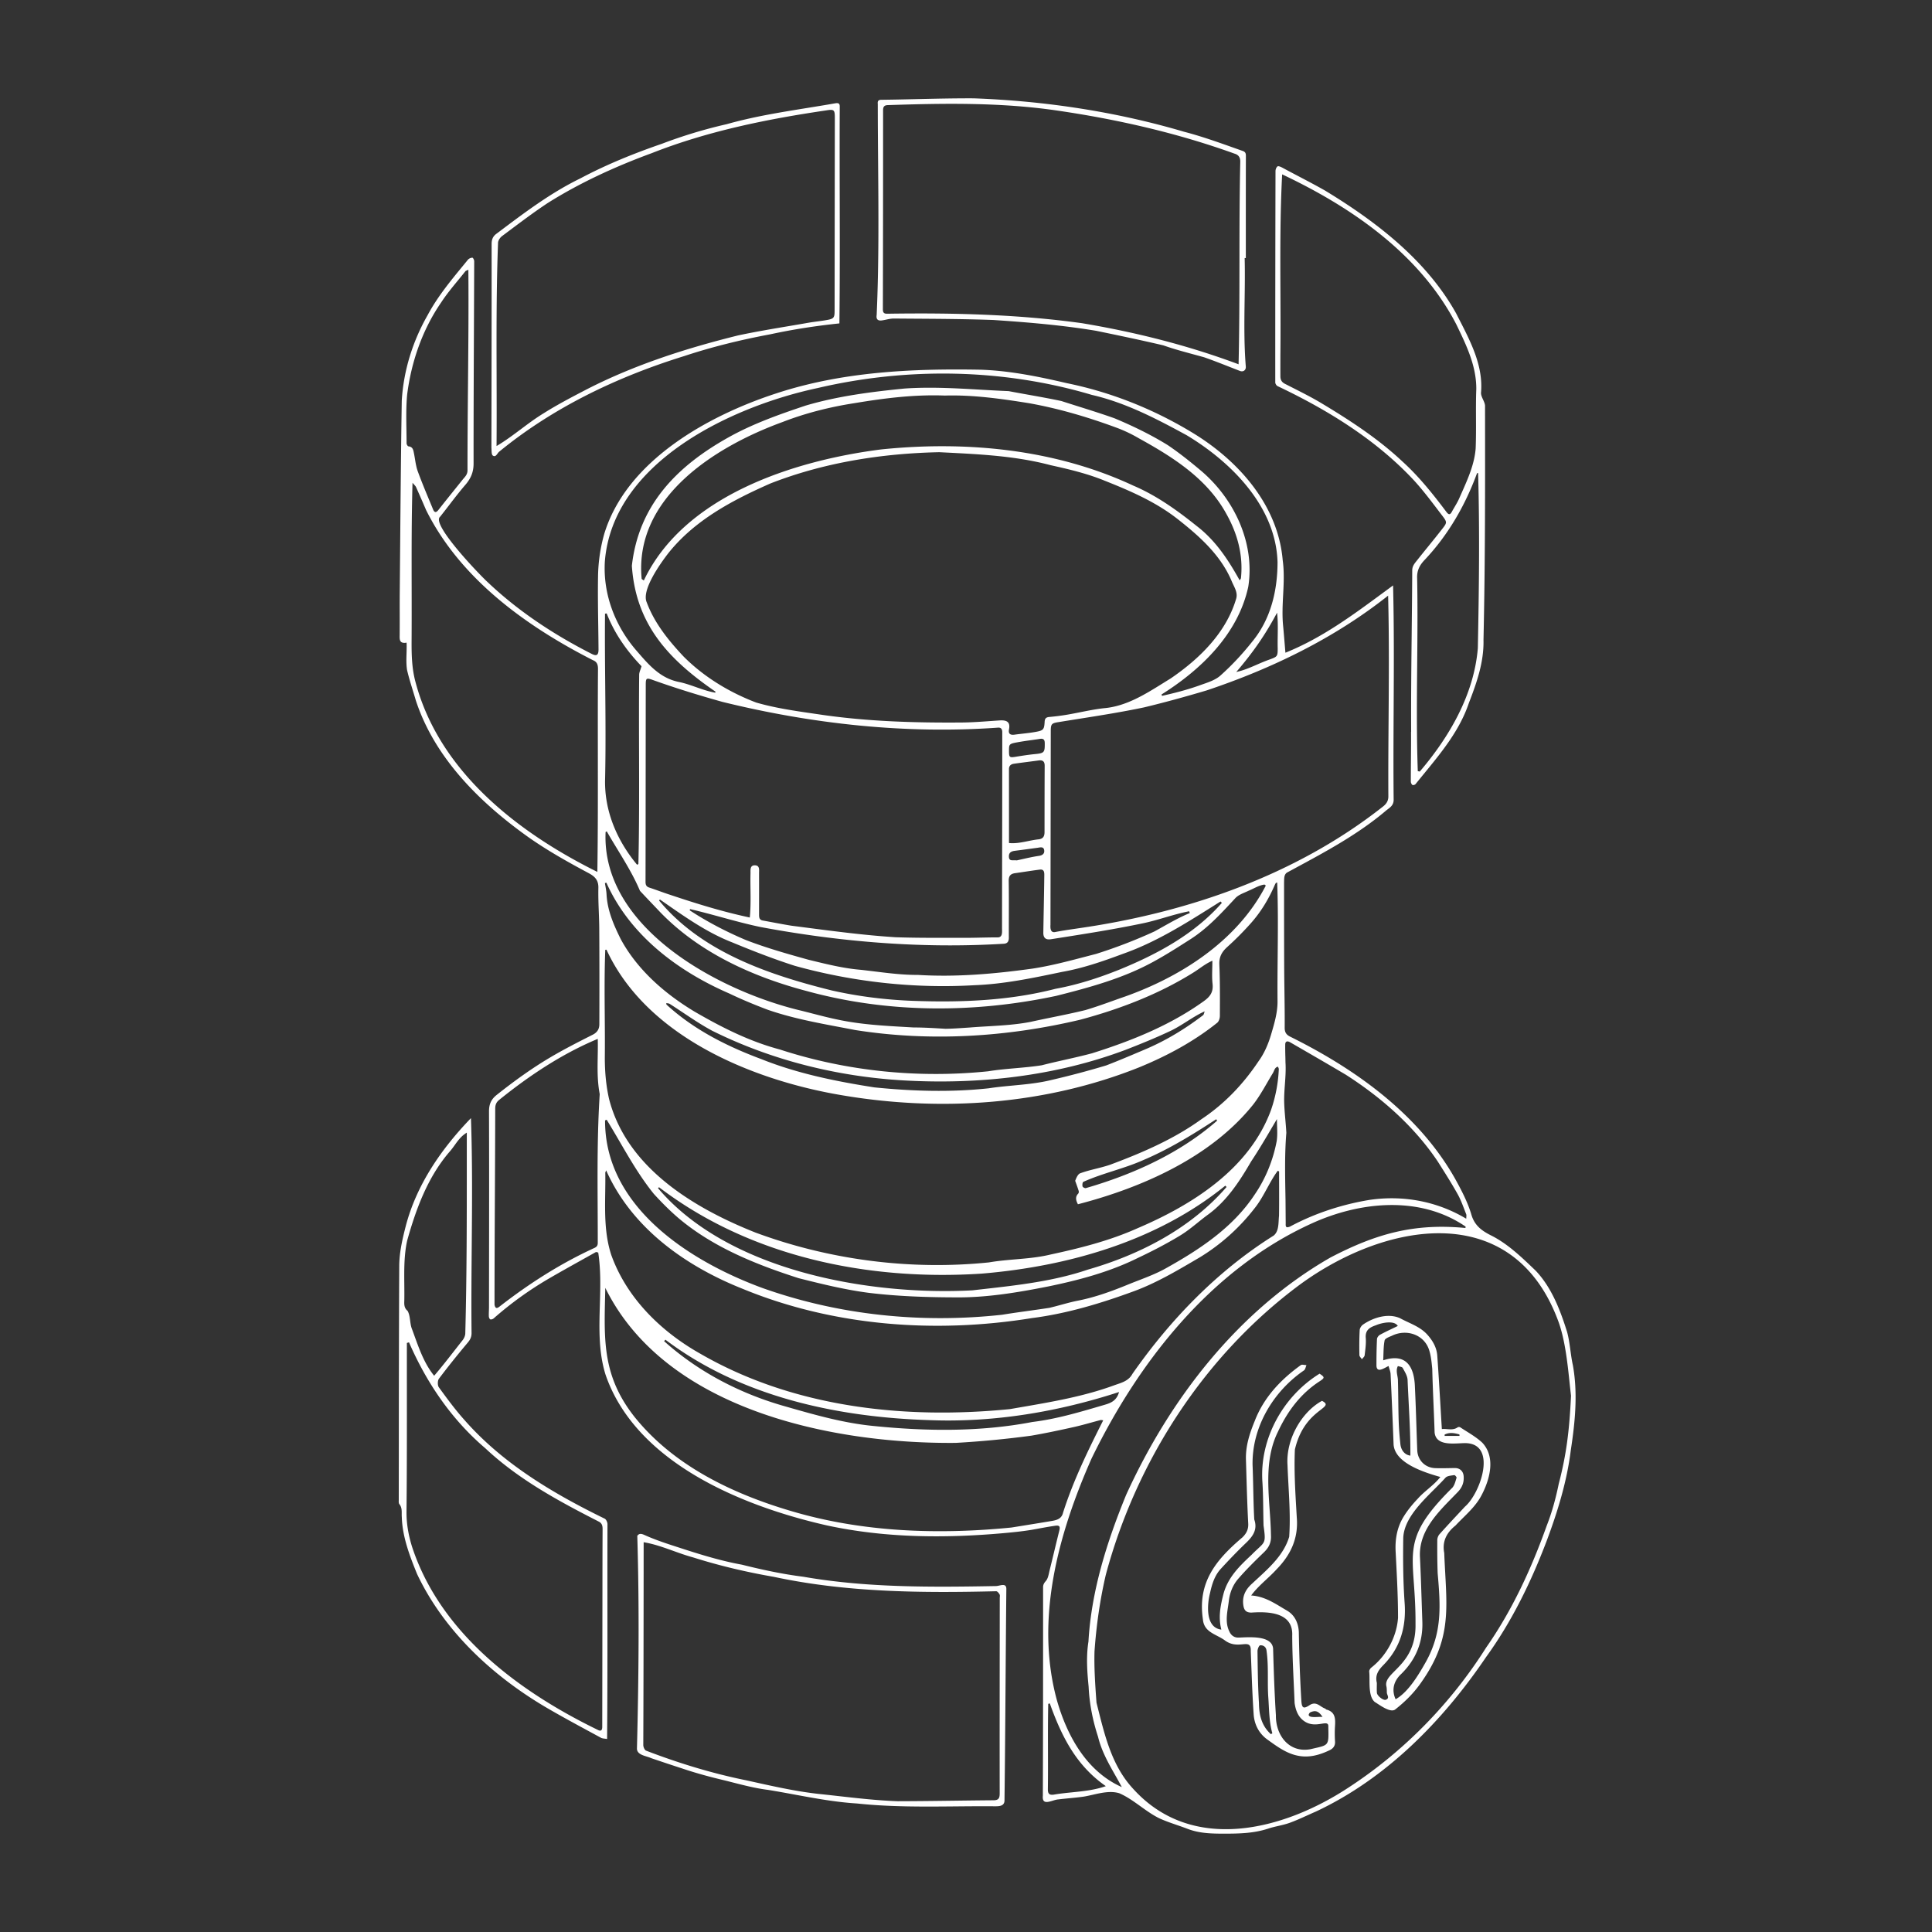 <svg xmlns="http://www.w3.org/2000/svg" width="550" height="550" fill="none" viewBox="0 0 550 550">
    <rect x="0" y="0" width="550" height="550" fill="#333333" stroke="none"/>
    <path fill="#fff" fill-rule="evenodd" d="M354.316 85.441v.001c-.086 6.29-.173 12.582.329 18.804.141 1.087-.679 1.733-1.669 1.349q-1.425-.552-2.846-1.111c-2.415-.948-4.83-1.897-7.278-2.755-1.041-.294-2.086-.577-3.132-.861-2.868-.778-5.742-1.558-8.551-2.553-6.339-1.487-12.726-2.824-19.106-4.14-9.659-1.609-19.493-2.425-29.249-3.08-7.533-.273-15.073-.324-22.612-.374h-.001q-2.86-.018-5.72-.041c-.715-.006-1.431.146-2.147.298-.429.09-.857.181-1.287.239-1.2.161-1.66-.376-1.478-1.531.642-14.488.524-29.06.407-43.606v-.005c-.045-5.495-.089-10.986-.092-16.468-.097-.873.177-1.208 1.103-1.196 3.379-.04 6.759-.118 10.139-.195 5.352-.122 10.705-.243 16.056-.221 20.24.74 40.444 3.77 59.885 9.51 4.812 1.247 9.489 2.908 14.163 4.568h.001q1.187.422 2.376.842c.897.286 1.074.658 1.07 1.494-.019 7.75-.018 15.5-.017 23.25l.001 5.814h-.331v.008c.096 3.974.041 7.966-.014 11.959zm-1.719 18.267c.229-9.75.239-19.498.25-29.247v-.002c.009-9.472.019-18.944.23-28.418.017-1.15-.424-1.943-1.62-2.298-16.39-5.907-33.41-9.781-50.633-12.29-15.913-2.323-32.001-2.064-48.027-1.531-1.035.02-1.402.416-1.402 1.454 0 18.887-.012 37.774-.061 56.657 0 1.05.384 1.31 1.337 1.277 18.52-.275 37.047.153 55.413 2.707 15.19 2.553 30.062 6.282 44.513 11.687zm49.283 76.195v-.006c.063-5.845.127-11.69.155-17.536.007-1.129.574-1.843 1.16-2.581l.084-.105a414 414 0 0 1 3.229-4.019l.002-.002.001-.001v-.001l.001-.001c1.382-1.707 2.764-3.413 4.112-5.143 1.353-1.741 1.373-1.858-.105-3.79q-.623-.812-1.242-1.627l-.012-.016c-2.172-2.854-4.35-5.715-6.766-8.352-10.795-11.578-24.599-20.066-38.808-26.805-.319-.162-.647-.691-.647-1.05-.008-20.055.017-40.105.065-60.156 0-.465.23-1.087.574-1.341.23-.17.885.109 1.285.315 1.532.828 3.074 1.639 4.617 2.45h.002l.001.001h.001c2.545 1.338 5.09 2.676 7.587 4.09 14.585 8.84 28.931 19.86 37.358 34.99q.478.944.966 1.892c3.326 6.488 6.779 13.223 6.112 20.728-.012.616.281 1.257.575 1.901.265.58.531 1.162.573 1.727l.001 1.475v.004c.024 21.747.048 43.494-.442 65.234.146 6.314-1.935 12.2-4.181 18.006-2.581 7.652-7.677 13.874-12.722 20.034-.822 1.004-1.644 2.007-2.452 3.014-.162.202-.732.339-.889.218-.251-.194-.44-.63-.444-.965 0-2.042.017-4.083.034-6.124l.001-.01v-.005c.022-2.664.045-5.327.029-7.989h.028c-.05-9.485.054-18.969.157-28.454M365 49.641c-.59 11.382-.54 22.588-.49 33.838.026 5.844.052 11.701-.011 17.6l-.003 2.019c-.003 1.345-.005 2.69.003 4.037 0 .953.347 1.644 1.277 2.121q1.13.579 2.264 1.153c2.803 1.421 5.607 2.842 8.296 4.462 8.06 4.848 15.978 10.007 22.862 16.467 4.756 4.303 8.763 9.349 12.613 14.459.57.732.998.82 1.479-.068.253-.47.525-.931.796-1.391.453-.767.905-1.533 1.268-2.338l.359-.813.352-.791c1.81-4.068 3.682-8.273 4.024-12.702.117-2.856.106-5.717.095-8.578v-.003c-.01-2.792-.021-5.584.087-8.371.032-6.562-2.799-12.418-5.581-18.173l-.107-.22c-10.322-19.934-29.718-33.335-49.579-42.708zm55.788 85.022-.307.045c-3.361 9.174-8.274 17.695-15.021 24.801-1.373 1.467-2.121 2.978-2.028 5.095.157 8.147.084 16.31.012 24.474-.091 10.162-.182 20.323.17 30.453l.283.057.283.056c8.455-9.914 15.441-21.912 16.531-35.135.328-16.589.546-33.27.077-49.842zm-255.166 224.02q2.039-1.135 4.072-2.277l.004.008.121.032.088.024.094.025.303.081c.754 4.888.609 9.879.464 14.866-.195 6.723-.39 13.44 1.616 19.89 8.618 25.113 39.027 37.495 63.029 42.925 16.414 3.547 33.338 3.693 50.003 2.222 2.787-.25 5.603-.525 8.358-.986q.995-.176 1.989-.359l.002-.001c1.565-.287 3.129-.574 4.704-.795 1.175-.166 1.381.271 1.09 1.418a670 670 0 0 0-1.415 5.793v.002h-.001c-.44 1.826-.88 3.652-1.335 5.473q-.077.315-.148.645c-.194.879-.394 1.788-.918 2.393-.526.602-.796 1.054-.796 1.802 0 12.111-.004 24.227-.016 36.339-.007 6.132-.024 12.264-.04 18.396l-.008 2.651-.005 1.969c-.218 2.313 1.309 1.853 2.822 1.398.558-.169 1.115-.336 1.582-.364 1.031-.126 2.065-.227 3.1-.328h.005c1.404-.137 2.81-.273 4.207-.476.792-.134 1.609-.32 2.439-.508 2.551-.579 5.222-1.186 7.633-.433 2.137.928 4.083 2.325 6.029 3.721 1.706 1.225 3.412 2.449 5.246 3.357 1.638.766 3.354 1.358 5.072 1.95l.002.001c1.019.351 2.039.703 3.043 1.091 3.494 1.354 7.155 1.382 10.807 1.378 4.108-.008 8.205-.125 12.18-1.442.937-.311 1.903-.535 2.869-.757v-.001c1.104-.254 2.206-.509 3.264-.895 1.68-.611 3.313-1.351 4.946-2.091l.001-.001h.001c.817-.371 1.635-.741 2.457-1.095 20.079-9.401 36.162-25.816 48.472-43.988 7.305-10.076 12.819-21.396 17.227-33.007 3.131-8.354 5.793-16.972 6.888-25.851 1.232-8.028 2.048-16.201.59-24.269-.311-1.389-.504-2.807-.698-4.224-.239-1.752-.478-3.504-.938-5.197-1.935-6.181-4.392-12.645-8.921-17.429l-.486-.466c-3.656-3.5-7.414-7.099-11.928-9.436-2.744-1.349-4.949-2.816-5.895-6.019-1.083-3.665-2.876-7.066-4.747-10.44-10.407-18.317-28.235-31.039-46.787-40.25-1.079-.513-1.64-1.18-1.632-2.549.024-3.432-.023-6.866-.07-10.299v-.003c-.03-2.216-.061-4.431-.072-6.646-.036-8.166-.036-16.327-.036-24.488v-.011q.008-.197.012-.404v-.002c.02-.877.042-1.844.84-2.357l2.281-1.232c8.927-4.818 17.948-9.686 25.717-16.249.208-.187.436-.358.665-.53.835-.628 1.685-1.267 1.682-2.722-.091-8.6-.046-17.209-.001-25.818v-.005c.06-11.737.121-23.472-.161-35.177q-1.48 1.085-2.949 2.169l-.005.004c-8.805 6.492-17.411 12.837-27.697 16.984-.07-.829-.136-1.629-.2-2.409-.154-1.876-.298-3.631-.467-5.384-.275-2.883-.129-5.762.018-8.645.168-3.29.336-6.585-.123-9.898-1.317-15.554-12.399-28.103-25.218-36.005-11.162-6.856-23.44-11.789-36.275-14.402-8.047-1.875-16.265-3.56-24.531-3.822-19.557-.352-39.373.569-58.095 6.722-19.505 6.343-42.727 19.214-49.037 40.065a47 47 0 0 0-1.754 11.958c-.08 4.632-.014 9.266.052 13.901v.001c.034 2.317.067 4.635.082 6.953.012 1.668-.542 2.008-1.919 1.309-10.694-5.43-20.806-12.072-29.541-20.338-2.137-1.923-16.297-16.592-13.643-18.705a242 242 0 0 0 2.529-3.251c1.515-1.97 3.029-3.94 4.65-5.819 1.56-1.81 2.356-3.603 2.356-6.076-.011-12.914.045-25.831.102-38.748q.043-9.427.075-18.854c.004-.352-.315-.99-.505-.998-.404-.016-.913.202-1.216.493q-.698.854-1.397 1.705c-3.692 4.493-7.373 8.974-10.149 14.168-4.258 7.45-6.848 15.801-7.353 24.349-.234 14.86-.36 29.721-.487 44.581v.001l-.087 10.031c-.018 1.996-.014 3.991-.01 5.987s.008 3.992-.01 5.987q0 .117-.003.233c-.019 1.234-.037 2.381 1.971 2.05.042 1.043.012 2.061-.017 3.066-.047 1.59-.093 3.148.15 4.723.464 1.989 1.065 3.946 1.666 5.903.285.925.569 1.851.839 2.779 5.341 16.257 17.986 28.809 31.589 38.582 5.526 3.943 11.493 7.292 17.481 10.492 1.781.933 2.941 1.967 2.888 4.258-.051 2.257.033 4.516.118 6.776.061 1.629.123 3.258.133 4.888.056 9.061.056 18.127.024 27.189-.004 1.268-.541 2.27-1.858 2.937-4.081 2.064-8.173 4.141-12.108 6.468-5.345 3.163-10.371 6.807-15.243 10.674-1.64 1.3-2.21 2.702-2.202 4.783.052 14.824.031 29.646.01 44.469v.001l-.014 11.12c0 .367-.014.733-.027 1.1-.019.532-.039 1.063-.017 1.591.012.303.218.792.428.848.283.077.735-.088.981-.307a100 100 0 0 1 15.809-11.38c3.058-1.779 6.149-3.503 9.239-5.226l.001-.001h.001l.001-.001.001-.001zm281.202 34.921c.14 1.322.273 2.583.414 3.748l-.004.004c-.453 9.538-1.228 16.382-3.491 25.052-.832 4.048-1.895 8.035-3.41 11.886-4.343 12.18-9.813 24.082-17.238 34.703-10.08 15.942-23.465 29.638-39.273 39.931-18.499 12.161-44.517 18.847-61.267.275-5.83-6.28-7.903-14.527-9.934-22.612l-.288-1.144-.185-.73c-.351-4.852-.703-9.761-.565-14.609.513-7.296 1.551-14.673 3.22-21.808 8.71-32.494 28.142-62.531 55.259-82.61 24.458-17.897 60.349-24.312 73.362 9.927 2.06 5.286 2.792 12.224 3.4 17.987M219.257 137.657c15.335-6.004 31.766-8.581 48.205-8.929l-.004.004 1.893.096c10.001.505 19.988 1.009 29.728 3.597 5.252 1.159 10.512 2.404 15.501 4.46 7.192 2.856 14.387 5.983 20.524 10.767 6.258 4.908 12.451 10.354 15.57 17.885.141.335.301.667.461.999.579 1.201 1.157 2.399.815 3.776-2.852 9.805-10.492 17.247-18.709 22.846-.723.441-1.447.892-2.174 1.345-5.222 3.253-10.591 6.597-16.854 7.115-2.238.252-4.456.691-6.674 1.131h-.003l-.001.001h-.001c-1.228.243-2.456.486-3.688.698a66 66 0 0 1-5.171.663c-.901.084-1.236.46-1.285 1.341-.121 2.181-.335 2.497-2.48 2.888-1.269.233-2.553.379-3.838.526-.75.086-1.5.172-2.247.274-1.212.17-1.834-.234-1.579-1.523.46-2.323-.946-2.642-2.743-2.525q-1.27.085-2.539.177h-.001c-2.725.196-5.451.391-8.179.413-13.247.105-26.514-.283-39.644-2.169q-1.193-.177-2.393-.35c-5.531-.803-11.125-1.615-16.47-3.161-7.644-2.901-14.952-7.333-20.721-13.154-4.242-4.521-8.238-9.45-10.431-15.336-1.592-3.463 3.765-10.932 5.963-13.817 7.474-9.518 18.305-15.243 29.169-20.038m-46.949 132.734.347-.033c11.381 24.725 41.455 37.112 66.87 41.406 28.317 4.828 57.986 2.788 84.776-7.918 7.906-3.24 15.529-7.329 22.212-12.686.48-.387.759-1.288.759-1.959l.004-.913c.02-4.568.04-9.139-.153-13.7-.097-2.206.723-3.632 2.29-5.038a86 86 0 0 0 6.61-6.649c2.864-3.196 5.078-6.844 6.799-10.783q.158-.372.36-.719c.02-.039.073-.058.175-.094q.087-.03.229-.088c.271 6.971.206 13.966.141 20.962-.04 4.344-.081 8.688-.04 13.026-.012 3.116-.874 6.041-1.751 9.016v.001l-.047.158c-.832 2.828-1.939 5.45-3.64 7.781-4.343 6.505-9.692 12.112-16.217 16.447-7.902 5.713-16.952 9.599-26.05 12.985-1.29.439-2.617.773-3.944 1.107-1.553.39-3.106.781-4.6 1.341-.635.304-1.054 1.353-1.301 1.973l-.031.078-.022.054.044.123.054.151.061.172.112.311.001.004c.258.715.507 1.407.722 2.107.069.226.036.61-.113.764-.901.913-.711 1.87-.101 3.05 18.265-4.731 37.859-13.36 49.89-28.385 1.503-1.928 2.742-4.065 3.98-6.201.519-.894 1.037-1.788 1.575-2.667.14-.213.243-.451.344-.687.237-.552.467-1.086 1.155-1.228.027.075.063.15.099.226.077.161.154.323.143.477a41 41 0 0 1-2.226 11.656c-6.153 16.741-22.357 26.979-38.073 33.669-7.846 3.515-16.229 5.628-24.607 7.433-3.299.808-6.685 1.1-10.071 1.392h-.002c-2.524.218-5.049.436-7.538.867-22.385 2.291-45.418-.691-66.502-8.508-17.582-6.986-36.607-18.463-41.632-37.972-.897-3.931-1.217-7.842-1.221-11.821.044-3.96.013-7.926-.018-11.893v-.003c-.05-6.272-.1-12.544.148-18.792m41.143-9.193c.264-2.681.231-5.305.199-7.942-.02-1.562-.039-3.128.003-4.714l-.001-.268c-.01-.919-.02-1.966 1.27-1.933 1.225.031 1.198 1.003 1.174 1.878q-.007.193-.007.376c.008 2.602.006 5.203.003 7.805l-.003 3.903c0 .788.016 1.559 1.043 1.745q1.314.24 2.626.487l.003.001c1.836.344 3.673.689 5.519.987q1.915.247 3.831.497l.018.002c8.574 1.117 17.172 2.238 25.789 2.789 5.134.178 10.276.174 15.418.17q2.112-.003 4.224 0c1.596.002 3.192-.031 4.787-.065 1.499-.031 2.998-.062 4.497-.064 1.464.098 1.44-1.133 1.419-2.212q-.004-.173-.005-.338c.005-7.581.019-15.163.032-22.745v-.019c.02-11.073.04-22.145.033-33.218-.037-.8-.388-1.264-1.265-1.175-26.264 1.87-52.867-1.047-78.396-7.333-6.63-1.858-13.227-3.878-19.711-6.197-1.899-.695-2.117-.647-2.117 1.305-.013 8.152-.019 16.304-.026 24.456v.035c-.009 10.497-.018 20.994-.039 31.491-.012.824.109 1.462 1.043 1.765.977.318 1.945.665 2.912 1.011h.001v.001h.003v.001h.001c.986.353 1.971.706 2.965 1.027 7.609 2.545 14.798 4.79 22.757 6.491m181.715-91.634c-15.343 12.174-33.17 20.799-51.696 26.992-5.882 1.745-11.809 3.385-17.776 4.819-6.139 1.292-12.34 2.277-18.539 3.261h-.001c-1.946.309-3.893.618-5.837.937-1.891.295-2.186.517-2.186 2.477l-.084 55.174c-.057.949-.053 2.387 1.365 2.105 1.748-.347 3.514-.607 5.277-.868q.657-.096 1.312-.195c31.003-4.436 61.889-15.081 86.674-34.635.974-.747 1.6-1.632 1.56-3.038-.04-7.277.013-14.551.066-21.824.086-11.736.172-23.468-.135-35.205m-31.229 163.82.068.034.122.061.004-.004q0 1.804.007 3.608c.008 3.007.016 6.014-.027 9.021-.045.393-.068.814-.091 1.246-.088 1.609-.184 3.372-1.432 4.394-16.023 10.04-29.44 23.937-40.214 39.37-.975 1.814-2.68 2.394-4.355 2.963q-.437.146-.865.301c-8.535 3.129-17.518 4.675-26.457 6.214l-.013.002-.013.002-3.175.549c-30.021 2.986-61.598-.452-88.084-15.744-11.215-6.306-20.988-15.853-25.399-28.142-1.899-5.815-1.81-11.864-1.721-17.88.027-1.846.054-3.688.024-5.52-.005-.072.026-.145.09-.292a9 9 0 0 0 .156-.387c7.296 16.423 22.608 27.27 38.901 33.738 25.848 10.63 54.827 12.763 82.295 8.315 9.939-1.265 19.61-4.182 28.995-7.632 6.233-2.282 11.987-5.661 17.696-9.013l.008-.005.136-.08 1.067-.626c5.976-3.664 11.163-8.339 15.453-13.853 1.411-1.746 2.5-3.732 3.591-5.721.944-1.721 1.889-3.443 3.043-5.013zM172.26 368.993l.056-2.365c17.073 34.659 64.418 44.464 99.792 44.129a276 276 0 0 0 21.489-2.053c4.04-.695 8.059-1.551 12.063-2.444 1.683-.375 3.348-.834 5.013-1.292.865-.239 1.731-.477 2.598-.704.122-.033.258-.012.44.015q.152.026.356.046c-4.339 8.597-8.528 17.162-11.445 26.329-.388 1.656-1.685 2.072-3.083 2.31-3.225.546-6.454 1.064-9.683 1.582l-.017.003-.022.004-1.884.302c-20.948 2.077-42.521 1.333-62.79-4.715-16.77-4.953-33.536-12.992-44.634-26.942-8.804-11.275-8.565-21.154-8.249-34.205m-2.065-154.124c.013 11.111.026 22.221-.138 33.346-22.7-11.259-45.062-28.619-51.792-54.132-1.006-3.761-1.103-7.486-1.095-11.283.036-5.278.028-10.548.019-15.816-.016-9.848-.032-19.688.247-29.55.173.209.329.379.466.529.251.274.437.478.544.716a406 406 0 0 1 2.369 5.4l.512 1.181c9.753 19.537 28.421 32.97 47.442 42.67 1.179.457 1.466 1.273 1.466 2.497-.06 8.153-.05 16.298-.04 24.441zm247.01 134.527-.025.191v-.004c-14.701-1.41-25.561 1.685-38.481 8.435-26.276 15.086-45.676 40.267-58.111 67.549-5.454 13.308-9.902 27.298-10.726 41.737-.679 4.271-.376 8.545.044 12.827.23 4.885 1.16 9.624 2.679 14.262.986 4.073 2.948 7.535 4.961 11.089a150 150 0 0 1 1.814 3.265c-10.007-4.424-15.562-14.544-18.459-24.648-6.351-23.137.416-47.563 9.845-68.898 13.45-27.662 34.013-53.821 62.519-66.842 13.757-6.319 30.923-8.113 43.968.828l-.026.193v.005zm-64.29-184.176c.094-.16.167-.274.223-.36.087-.135.13-.202.137-.273.679-6.48-.969-12.617-4.12-18.236-5.491-10.088-15.219-16.213-24.976-21.594a40 40 0 0 0-6.645-3.119c-7.996-2.937-16.16-5.345-24.547-6.848-7.935-1.268-15.95-2.416-24.006-2.181-8.617-.332-17.138.735-25.622 2.145-7.046 1.087-14.006 2.828-20.652 5.413-19.097 6.969-42.247 21.477-40.037 44.659.206.141.408.282.614.428 11.486-24.167 42.76-34.154 67.561-37.31 24.24-2.5 49.498-.101 71.755 10.29 6.621 2.816 12.467 7.01 18.055 11.49 5.398 4.131 8.981 9.61 12.26 15.496m-149.32 31.962.081-.171.023-.047.02-.041c-13.26-9.098-22.697-19.016-23.84-35.847 1.935-17.307 12.815-28.344 27.451-36.533 6.953-3.903 14.549-6.585 22.091-9.102 9.118-2.687 18.604-3.891 28.038-4.828 7.207-.51 14.423-.096 21.634.318 2.679.153 5.358.307 8.036.413 1.849.353 3.707.686 5.565 1.019h.003l.001.001h.001c3.162.566 6.327 1.134 9.458 1.8 1.597.517 3.199 1.022 4.802 1.527 3.471 1.093 6.943 2.187 10.365 3.406 5.183 2.169 10.354 4.67 15.125 7.627 3.281 2.214 6.392 4.703 9.422 7.252 9.465 7.995 15.461 20.624 13.481 33.088-2.925 13.437-13.409 23.553-24.692 30.639l.149.392c3.507-.788 7.013-1.681 10.403-2.881q.609-.222 1.237-.439c1.799-.626 3.648-1.269 4.973-2.453 3.272-2.921 6.31-6.185 9.037-9.628 5.288-6.403 7.219-14.475 7.232-22.656-.445-15.756-13.086-28.458-25.86-36.134-8.561-4.67-17.393-9.279-26.971-11.477-25.23-7.507-52.452-7.947-78.041-1.972-24.523 5.204-58.394 21.101-60.628 49.381-.554 9.324 2.92 18.39 9.013 25.396l.189.218.178.205c3.211 3.708 6.41 7.403 11.66 8.477 1.672.336 3.291.904 4.912 1.473 1.79.629 3.583 1.258 5.452 1.577m141.548 76.309c-1.383.605-2.49 1.379-3.621 2.17h-.001v.001h-.001c-.627.438-1.262.882-1.956 1.306-9.842 6.124-20.839 10.314-32.001 13.312-20.972 4.981-42.808 6.314-64.139 2.941-1.387-.271-2.779-.533-4.173-.796l-.003-.001c-7.019-1.325-14.082-2.658-20.816-5.017-3.648-1.381-7.264-2.876-10.778-4.565-14.69-6.359-28.349-16.608-35.023-31.556q-.21.047-.42.101c.05.339.11.678.17 1.016v.001c.127.722.255 1.444.29 2.17.231 4.61 2.041 8.735 4.036 12.758 4.739 8.771 12.589 15.595 21.053 20.673 7.692 4.46 15.61 8.472 24.248 10.759 18.992 6.201 39.378 8.245 59.25 6.213 2.587-.419 5.203-.652 7.817-.884 2.498-.222 4.996-.444 7.467-.829 2.201-.564 4.421-1.067 6.64-1.569h.001v-.001h.001c2.574-.582 5.147-1.165 7.688-1.844 11.158-3.514 22.139-7.906 31.71-14.758 1.919-1.341 2.872-2.658 2.609-5.038-.155-1.418-.12-2.856-.083-4.39v-.001c.017-.702.035-1.423.035-2.172M142.04 313.17c8.585-6.94 17.942-13.174 28.127-17.424v-.004c.046 1.7.017 3.372-.011 5.031-.061 3.582-.121 7.1.572 10.692-.697 10.862-.642 21.773-.587 32.684v.001c.016 3.192.032 6.384.03 9.574.004.711-.146 1.163-.938 1.535-9.712 4.448-18.701 10.205-27.12 16.766-.861.65-1.16.238-1.333-.582-.003-10.227.049-20.465.1-30.702.043-8.377.085-16.754.098-25.126.004-1.019.266-1.786 1.062-2.445m275.395 33.247c-.012.16-.025.336-.025.528h-.004c-8.31-4.982-18.018-6.759-27.524-5.357-7.846 1.288-15.643 3.83-22.656 7.603-.942.36-1.281.254-1.212-.844q-.02-1.904-.031-3.807l-.022-2.855-.031-1.757c-.105-5.807-.212-11.669.265-17.441-.066-1.249-.175-2.498-.283-3.746v-.002c-.155-1.779-.31-3.558-.343-5.338-.014-1.581.101-3.161.216-4.742.149-2.062.299-4.126.164-6.195q-.014-.851-.036-1.702v-.003a82 82 0 0 1-.037-3.405c.016-1.059.736-1.022 1.41-.631l1.655.957c4.745 2.742 9.49 5.485 14.206 8.283 10.108 6.476 19.417 14.657 26.139 24.672l.407.643c1.805 2.852 3.611 5.707 5.257 8.649.765 1.364 1.33 2.839 1.895 4.312l.33.858.088.225.131.33c.082.209.064.46.041.765m-53.918-27.846-1.034 1.76c-2.102 3.585-4.048 6.904-6.335 10.349-3.272 5.627-6.864 11.15-12.201 15.061-1.021.741-2.008 1.534-2.994 2.326-1.601 1.286-3.201 2.571-4.94 3.629-3.899 2.371-7.979 4.476-12.108 6.427-8.08 4.004-16.819 6.319-25.614 8.125-8.662 1.709-17.441 3.183-26.3 3.086-8.23-.024-16.467-.295-24.644-1.288-6.743-.873-13.405-2.513-19.986-4.174-12.132-3.894-24.361-8.787-34.191-17.089-2.488-2.125-4.815-4.472-7.025-6.892-3.751-4.626-6.771-9.805-9.781-14.97-1.205-2.066-2.408-4.13-3.656-6.155l-.229.089-.01.004-.14.054-.078.03c-.117 24.584 24.026 40.073 44.711 47.693 21.82 7.785 45.341 10.164 68.349 7.643 2.504-.414 5.021-.764 7.535-1.115h.001c1.975-.275 3.95-.551 5.917-.856a96 96 0 0 0 3.319-.861l.002-.001c1.487-.404 2.977-.81 4.488-1.118 5.159-.986 10.068-2.791 14.916-4.791.834-.336 1.674-.662 2.516-.987l.003-.002.004-.001h.001v-.001c2.646-1.024 5.297-2.05 7.754-3.413 9.667-5.385 19.177-11.615 25.391-21.032 3.151-4.577 5.272-9.85 6.298-15.287.2-1.369.154-2.771.105-4.23v-.001a60 60 0 0 1-.044-2.012m-3.349-66.615.186.146c-8.282 16.063-24.907 26.486-41.629 32.13l-1.332.477-.004.002c-2.779.996-5.561 1.995-8.388 2.834-3.119.767-6.281 1.413-9.442 2.06h-.003l-.001.001h-.003c-2.082.426-4.164.852-6.234 1.312-4.017.774-8.102 1.015-12.182 1.256h-.004c-1.667.099-3.335.197-4.996.332l-1.132.076c-1.942.133-3.883.265-5.825.295l-.648-.039c-2.812-.17-5.637-.34-8.458-.34l-2.196-.127c-6.478-.368-12.974-.738-19.333-2.099-2.492-.512-4.957-1.147-7.421-1.782a368 368 0 0 0-2.881-.735c-23.178-5.442-57.082-23.408-55.841-50.912l.339-.158c.977 1.715 2.005 3.406 3.033 5.097 2.335 3.842 4.672 7.686 6.417 11.827a534 534 0 0 0 3.737 3.947l.006.006.002.002q.995 1.042 1.987 2.088c11.175 11.571 26.394 18.435 41.758 22.483 23.1 6.335 47.639 6.343 70.999 1.366 9.457-2.384 19-4.966 27.597-9.68 3.597-1.95 7.053-4.162 10.503-6.371l.002-.001.157-.1c4.738-3.033 8.523-7.117 12.313-11.206l.429-.462c.698-.753 1.736-1.205 2.759-1.65.344-.15.687-.299 1.014-.459.454-.185.908-.403 1.364-.623l.002-.001h.001c1.027-.496 2.069-.997 3.162-1.137l.182.142zm-21.626 7.462q.083.261.161.521l-.004-.004c-2.67 1.09-5.173 2.497-7.672 3.902l-.002.001-.002.001-.003.001c-.788.443-1.576.886-2.368 1.319a143 143 0 0 1-16.641 6.407q-1.589.41-3.18.827l-.004.002-.005.001h-.002c-4.894 1.282-9.81 2.569-14.807 3.336-10.84 1.515-21.76 2.476-32.704 1.806-4.128.024-8.221-.48-12.314-.984-1.311-.161-2.623-.323-3.935-.467-4.761-.394-9.376-1.521-13.998-2.65l-.023-.005-.55-.134-.341-.083c-5.991-1.661-11.99-3.362-17.796-5.6-5.543-2.343-10.981-5.167-16.006-8.464l.101-.351c2.978.69 5.928 1.494 8.878 2.297l.001.001c3.713 1.011 7.427 2.023 11.195 2.809 22.843 4.27 46.085 6.181 69.291 4.755 1.034-.077 1.389-.703 1.385-1.734-.011-2.119-.006-4.24-.001-6.36v-.001c.008-3.262.016-6.525-.035-9.786-.02-1.439.521-2.028 1.826-2.21.929-.13 1.855-.269 2.782-.408h.003c1.415-.212 2.829-.424 4.249-.602 1.288-.163 1.277.887 1.269 1.675l-.001.038c-.035 3.142-.095 6.286-.154 9.43-.044 2.273-.087 4.546-.121 6.819-.02 1.523.748 2.096 2.214 1.85l1.644-.259h.001c8.339-1.31 16.699-2.623 24.955-4.367 1.936-.43 3.847-.985 5.757-1.541 2.306-.67 4.61-1.339 6.957-1.788M133.334 76.792a8 8 0 0 1-.444.196c-.202.084-.329.136-.405.23-.68.86-1.377 1.71-2.075 2.56-1.693 2.062-3.385 4.124-4.833 6.344-5.337 7.745-8.5 16.924-9.672 26.228-.311 3.334-.257 6.704-.203 10.072.02 1.26.041 2.52.042 3.777 0 .299.315.84.525.861 1.202.121 1.372.974 1.547 1.845v.001l.033.162c.109.535.198 1.078.287 1.621.195 1.185.389 2.369.791 3.477 1.055 2.89 2.238 5.735 3.42 8.578q.476 1.142.947 2.286c.376.913.857.981 1.519.133 1.47-1.878 2.964-3.735 4.458-5.593q1.198-1.487 2.39-2.98.178-.219.361-.427c.542-.625 1.066-1.229 1.069-2.276-.008-8.216.066-16.425.14-24.633v-.002c.097-10.817.195-21.633.103-32.46m215.481 260.744.36.371h.004c-10.197 11.797-24.644 19.259-39.479 23.521-9.641 3.28-19.803 4.426-29.889 5.564q-1.512.17-3.021.343c-29.496 1.535-69.5-5.551-89.466-29.084l.113-.11.03-.029.14-.136c26.038 19.861 59.655 26.708 91.874 24.595 24.652-2.064 49.857-9.243 69.334-25.035m-.979-80.504-.044-.048-.04-.043-.062-.066-.038-.04-.071-.076-.046-.049-.048-.052-.025-.027q-.933.585-1.864 1.173c-8.294 5.223-16.617 10.464-25.919 13.73-5.672 2.113-11.409 4.113-17.425 5.163l-.199.042c-8.147 1.707-16.316 3.419-24.667 3.728-17.178.997-34.522-.922-51.094-5.511-6.056-1.939-12.003-4.254-17.877-6.69-6.851-2.668-12.867-6.854-18.874-11.033q-.84-.585-1.681-1.168l-.028.032-.049.057-.088.102-.082.092c12.128 14.673 31.286 21.177 49.24 25.629 7.518 1.689 15.235 2.647 22.935 2.938 13.655.496 27.419 0 40.715-3.43 6.29-1.144 12.399-3.135 18.321-5.519 10.766-4.415 21.237-10.071 29.01-18.934m-175.601-82.333.477-.072v.004c2.27 5.87 5.89 10.847 9.918 15.028-.103.357-.214.673-.316.962-.195.552-.355 1.006-.355 1.462-.073 7.392-.054 14.789-.034 22.188.027 10.576.055 21.153-.188 31.71l-.38.182c-5.745-6.913-9.377-15.401-9.098-24.507.194-8.819.114-17.653.034-26.479v-.001c-.062-6.834-.123-13.663-.058-20.477m17.468 111.109a4 4 0 0 0-.019-.263l.008.004c.12.028.239.046.352.063.234.036.448.069.613.175 1.284.817 2.553 1.662 3.821 2.507l.002.001h.001c2.716 1.809 5.433 3.619 8.296 5.152 16.916 8.399 35.653 13.045 54.492 14.124 21.327 1.216 43.183-1.18 63.242-8.735 4.145-1.612 8.274-3.288 12.302-5.175 1.798-.814 3.415-1.836 5.037-2.862 1.629-1.029 3.264-2.063 5.095-2.895a4 4 0 0 0-.124.396c-.08.289-.159.578-.348.723-5.087 3.879-10.513 7.187-16.411 9.688l-1.194.507-.053.022c-3.285 1.393-6.572 2.788-9.903 4.065a250 250 0 0 1-15.55 4.133c-3.598.891-7.285 1.239-10.974 1.588-2.309.217-4.619.435-6.907.787-10.824 1.172-21.772.832-32.571-.258-10.952-1.717-21.88-3.923-32.207-8.06-9.772-3.64-19.222-8.391-26.963-15.502-.029-.027-.032-.082-.037-.185m-.645 95.994q.09-.106.183-.21l.001-.001.001-.001.182-.208.008.004c21.493 16.232 48.904 22.103 75.387 22.902 18.216.695 36.445-2.383 53.748-8.011-.647 2.388-2.242 3.091-3.947 3.592l-1.262.37c-6.406 1.881-12.813 3.763-19.459 4.567-14.888 2.864-30.272 2.658-45.305 1.131-8.494-.827-16.677-3.171-24.847-5.512l-1.126-.322c-12.342-3.604-23.973-9.7-33.564-18.301m103.544-142.345c-1.773.359-3.539.716-5.364.533v-5.383c.001-5.283.002-10.479-.004-15.674-.004-.957.585-1.39 1.389-1.507 1.339-.198 2.683-.37 4.026-.542h.001l.001-.001c1.008-.129 2.016-.258 3.022-.398 1.228-.17 1.733.319 1.725 1.551-.032 6.283-.036 12.561-.04 18.843-.004 1.111-.34 1.866-1.588 2.052-1.068.102-2.119.315-3.167.526zm5.81 245.587.445-.117c3.361 9.401 7.502 17.683 15.95 23.549-3.136 1.104-6.344 1.43-9.573 1.759h-.003l-.001.001c-1.757.178-3.52.358-5.283.664-1.216.162-1.652-.259-1.644-1.543.051-3.652.042-7.306.033-10.959v-.002c-.01-4.453-.021-8.905.076-13.352m48.084-166.02-.068-.099-.068-.1-.07-.102-.068-.099c-6.654 4.363-13.494 8.557-20.847 11.668-2.713 1.204-5.551 2.118-8.389 3.033-2.906.936-5.811 1.873-8.583 3.12-.254.141-.323.88-.23 1.289.056.238.654.565.925.5 13.48-3.902 26.77-9.896 37.398-19.21m11.292-129.809c-1.875.816-3.731 1.623-5.846 2.089h-.004c4.792-5.608 8.246-10.553 11.615-16.887.251 2.135.219 4.318.186 6.495-.018 1.222-.036 2.441-.004 3.649 0 2.307-.121 2.367-2.198 3.147-1.308.445-2.532.978-3.748 1.507zm-68.583 26.212c-1.842.294-1.967.206-1.967-1.728 0-1.868.049-1.965 2.541-2.413a96 96 0 0 1 3.741-.574h.002c.831-.117 1.662-.233 2.491-.364.973-.153 1.393.15 1.405 1.196.033 2.671-.149 2.873-2.783 3.131-1.818.178-3.628.461-5.43.752m1.922 29.137q-.865.197-1.659.367v.004c-.298-.042-.591-.035-.862-.029-.762.017-1.354.03-1.393-1.03-.044-1.248.756-1.551 1.778-1.68a359 359 0 0 0 3.969-.524h.001q1.19-.163 2.381-.321.149-.02.308-.048c.675-.112 1.427-.238 1.595.65.178.937-.328 1.531-1.487 1.697-1.6.229-3.179.586-4.631.914M172.182 494.961h.001c.206.026.422.052.646.094v-.008c.109-12.459.101-24.906.094-37.356v-.006c-.005-7.922-.01-15.846.015-23.775 0-.537-.355-1.341-.784-1.572-14.677-7.175-28.995-15.651-39.887-28.045-2.646-2.941-5.001-6.153-7.332-9.357-.4-.549-.384-1.907.024-2.452 2.638-3.507 5.394-6.929 8.217-10.29.712-.845 1.067-1.62 1.067-2.715-.091-8.194-.022-16.39.047-24.584.102-12.205.205-24.405-.221-36.586-8.427 8.751-15.477 18.908-18.576 30.793-.957 3.741-1.818 7.47-1.838 11.292-.087 17.049-.102 34.095-.117 51.142l-.016 15.344q-.001.126-.005.261c-.012.389-.024.811.166 1.044.686.841.682 1.777.678 2.717-.002.33-.003.661.025.988.174 5.648 2.239 11.009 4.335 16.168 7.664 16.229 21.521 29.06 36.829 38.057 4.105 2.398 8.289 4.664 12.47 6.928l.014.008q1.518.82 3.034 1.645c.312.168.691.214 1.114.265m-56.353-112.646.606-.19v.004c5.009 11.526 12.104 21.958 21.699 30.135 9.465 8.888 20.882 15.057 32.368 20.919.865.456 1.046 1.179 1.042 2.117-.029 5.589-.035 11.18-.041 16.771v.003l-.007 6.1q-.013 7.444-.021 14.89v.003q-.009 9.306-.028 18.611c-.036.877-.343 1.268-1.264.784-22.483-10.921-44.844-27.541-52.9-52.197-.99-3.216-1.596-6.505-1.559-9.975.119-11.559.112-23.121.106-34.681q-.006-6.648-.001-13.294m13.679 1.995c-1.934 2.475-3.859 4.94-5.914 7.341v-.004c-2.692-3.311-4.154-7.351-5.595-11.33v-.002a201 201 0 0 0-.728-1.991c-.287-.701-.397-1.521-.508-2.34-.136-1.014-.273-2.029-.744-2.82-.989-.816-.957-1.84-.925-2.872q.01-.275.012-.549c.017-1.328.004-2.67-.009-4.016-.041-4.226-.083-8.503.821-12.581 2.517-8.989 5.813-17.949 11.958-25.149.607-.669 1.106-1.363 1.595-2.044.939-1.307 1.843-2.566 3.419-3.515q-.003 4.046-.002 8.085c.002 16.381.003 32.703-.431 49.093-.016.639-.347 1.37-.747 1.887-.74.934-1.471 1.87-2.201 2.805v.001zm53.861 52.626c-1.05-.473-1.527-.291-1.951.295l.004-.004c.598 20.147.412 40.452-.097 60.6.036 1.38 1.511 1.837 2.829 2.246.457.142.895.278 1.248.444a623 623 0 0 0 8.9 2.962c3.995 1.353 8.064 2.44 12.164 3.405l1.038.264.805.206.012.003.013.003c3.416.875 6.827 1.749 10.333 2.187 2.529.407 5.051.872 7.573 1.337h.001c5.875 1.082 11.75 2.164 17.716 2.529 9.35.998 18.741.915 28.133.831 3.607-.032 7.213-.064 10.817-.035l.167.001c1.303.012 2.941.026 2.887-1.775.141-11.234.223-22.469.305-33.705v-.018c.064-8.796.128-17.592.22-26.388-.006-1.384-1.036-1.162-2.015-.951-.315.068-.625.135-.893.147-18.322.327-36.768.509-54.888-2.654-5.922-.739-11.74-2-17.525-3.442-6.64-1.199-13.05-3.289-19.454-5.378l-.532-.173c-2.642-.865-5.281-1.79-7.81-2.937m-.141 10.418v.307c-.016 16.387-.032 32.734-.097 49.127.012.538.311 1.253.719 1.556 9.288 3.571 18.915 6.524 28.696 8.496l1.715.38c6.204 1.379 12.418 2.759 18.744 3.466 1.904.197 3.809.411 5.716.625 5.607.63 11.224 1.261 16.843 1.46 5.38-.01 10.759-.079 16.138-.148h.003c3.716-.047 7.432-.095 11.149-.123 1.447-.012 1.738-.606 1.738-1.947-.02-15.053-.005-30.108.01-45.162l.003-2.649.007-7.776q0-.104.01-.212l.009-.117c.024-.267.048-.535-.064-.729-.214-.38-.626-.909-.965-.917-21.17.517-42.509.363-63.307-4.097-7.773-1.345-15.449-3.151-22.971-5.531-1.926-.52-3.782-1.188-5.633-1.853-2.757-.992-5.504-1.979-8.455-2.473l-.008 8.244v.036zM219.329 95.16c6.493-1.406 13.013-2.4 19.627-3.095l.004-.008c.137-11.855.112-23.704.087-35.555V56.5c-.018-8.717-.036-17.436.01-26.158.024-.961-.461-1.074-1.297-.929-2.646.465-5.299.893-7.951 1.32-7.707 1.245-15.409 2.488-22.935 4.619a138 138 0 0 0-18.438 5.575c-7.979 2.747-15.809 5.915-23.267 9.882-8.292 4.037-15.636 9.563-22.972 15.082l-.896.674c-.97.71-1.345 1.608-1.345 2.86.012 19.336-.025 38.679-.061 58.007.021.204.029.434.037.669.023.67.047 1.373.379 1.597.609.412.961-.068 1.314-.551.152-.209.306-.418.48-.556 15.396-12.621 33.625-21.307 52.568-27.189 8.044-2.667 16.326-4.687 24.656-6.242m-71.027 27.01c-2.236 1.673-4.473 3.347-6.949 4.813l.004-.008c.051-6.535.033-13.057.015-19.574-.034-12.767-.069-25.514.41-38.299.028-.663.594-1.487 1.159-1.907q.951-.71 1.902-1.423c3.621-2.714 7.245-5.43 11.01-7.93 9.292-5.858 19.396-10.46 29.702-14.249 15.942-6.282 32.793-9.687 49.696-12.172 2.158-.356 2.408-.158 2.408 2.028q-.035 27.42-.064 54.834l-.001.207c-.004 1.923-.226 2.254-2.125 2.598-.933.17-1.876.296-2.818.423-.783.105-1.566.21-2.345.34-1.936.341-3.877.67-5.817.997h-.001c-4.816.814-9.635 1.628-14.406 2.647-14.774 3.665-29.387 8.343-42.965 15.296l-.442.23h-.001c-4.039 2.105-8.093 4.218-11.936 6.646-2.271 1.386-4.353 2.944-6.436 4.503M410.03 420.465c-4.461-1.269-13.239-3.959-13.316-9.539q-.372-9.878-.841-19.751c-.024-.495-.177-.985-.34-1.506-.08-.257-.163-.521-.233-.797a15 15 0 0 0-.668.341c-1.206.639-2.647 1.404-2.782-.337-.008-2.557.028-5.115.149-7.668.02-.428.449-1.006.848-1.22 1.223-.663 2.48-1.265 3.73-1.863q.673-.321 1.341-.646c-.93-1.636-4.424-.986-6.274-.19-1.701.582-3.022 1.35-2.841 3.576.115 1.401-.059 2.833-.23 4.248l-.054.449-.031.26c-.03.274-.258.526-.486.777-.104.115-.208.229-.293.346-.079-.122-.178-.243-.276-.365-.217-.266-.434-.533-.439-.803-.045-2.375-.041-4.759.084-7.13.029-.538.461-1.208.913-1.543 2.95-2.041 7.179-3.346 10.565-1.843.757.418 1.544.789 2.333 1.159 1.977.929 3.957 1.86 5.464 3.552 1.515 1.701 2.634 3.612 2.808 5.923.362 5.016.648 9.873.941 14.827v.006c.118 2.011.238 4.038.364 6.098.512-.054 1.024-.015 1.531.024 1.017.079 2.017.155 2.974-.521.169-.121.565-.113.743.008.571.379 1.154.746 1.738 1.113h.001c1.58.993 3.161 1.986 4.503 3.234 3.85 4.064 2.238 10.306-.097 14.803-1.332 2.628-3.353 4.628-5.376 6.63-.726.719-1.452 1.437-2.147 2.185-2.464 1.959-3.842 4.492-3.191 7.801.077 2.053.184 3.994.287 5.85.633 11.496 1.087 19.721-6.768 30.894-2.072 3.026-4.646 5.587-7.518 7.837-1.19.826-3.53-.708-5.017-1.682l-.002-.001a23 23 0 0 0-.766-.49c-1.469-1.253-1.482-3.972-1.494-6.32-.004-.869-.008-1.688-.086-2.362-.008-.36.287-.836.586-1.083 4.343-3.389 7.232-8.738 7.623-14.188 0-5.58-.287-11.161-.574-16.735v-.003l-.112-2.186c-.174-3.486.416-6.799 2.209-9.76 1.14-1.883 2.578-3.628 4.101-5.228.874-.994 1.908-1.88 2.941-2.765 1.255-1.075 2.51-2.151 3.479-3.42zm-16.257-33.209c6.561-2.178 8.843 1.842 9.021 7.583.191 3.889.32 7.782.448 11.674v.001c.07 2.104.139 4.208.219 6.311.105 2.848 2.205 4.998 5.074 5.119 1.293.056 2.588.031 3.884.006.587-.011 1.173-.023 1.76-.026 1.389-.012 2.355.868 2.484 2.234.17 1.846-.416 3.333-1.757 4.682q-.661.683-1.339 1.374c-4.693 4.791-9.747 9.949-9.327 17.166.205 4.218.343 8.439.482 12.661v.001q.09 2.795.189 5.59c.21 5.842-1.879 10.852-5.975 14.872-2.202 2.036-2.84 4.597-1.632 7.239 3.644-2.06 6.553-6.993 8.605-10.629 4.715-8.46 4.169-16.01 3.365-25.242-.117-3.135-.129-6.278-.109-9.417 0-.566.242-1.261.614-1.677 1.993-2.226 4.03-4.409 6.068-6.593l.003-.003 1.185-1.27c4.525-3.858 9.445-18.373-.291-18.083-.353.009-.742.028-1.153.049-2.874.147-6.818.349-7.185-3.062-.082-2.597-.192-5.197-.301-7.796v-.005c-.145-3.44-.29-6.88-.37-10.315l-.044-.44-.002-.018c-.156-1.582-.314-3.185-.774-4.685-1.321-4.638-6.545-6.355-10.686-4.286l-.133.055-.065.027c-.754.311-1.755.724-1.858 1.235-.252 1.277-.292 2.594-.335 3.976-.017.551-.034 1.111-.065 1.684zm-1.814 91.837q-.001.428-.01.855c-.011.658-.022 1.315.026 1.969.06.833 1.818 2.238 2.537 1.972.856-.318.659-.861.463-1.401-.081-.222-.161-.443-.168-.647l-.007-.335c-.008-.473-.016-.949-.114-1.407-.407-1.617.826-2.86 2.457-4.503 2.513-2.533 5.969-6.016 5.825-13.285.026-4.67-.244-8.424-.475-11.633-.76-10.57-1.094-15.224 10.983-27.183.523-.613.776-1.47 1.022-2.298q.078-.265.157-.522c.057-.178-.468-.776-.654-.747q-.249.041-.516.076c-.739.103-1.531.213-1.965.647-.928 1.037-2.014 2.122-3.148 3.255-4.05 4.044-8.705 8.692-8.895 13.935-.089 6.181-.044 12.382.396 18.539.493 6.856-1.305 12.815-6.084 17.659-1.547 1.568-2.335 2.958-1.83 5.05zm9.058-79.859v-.002c-.11-2.14-.22-4.28-.308-6.417-.056-1.015-.627-2.03-1.164-2.985l-.225-.404c-.125-.228-.501-.317-.876-.405-.17-.04-.34-.08-.486-.133-.491.892-.326 1.821-.16 2.757.087.489.174.98.168 1.469.047 1.749.069 3.498.092 5.247.026 2.063.053 4.125.118 6.186.069 2.186.255 4.372.481 6.549.194 1.842 1.313 3.103 2.848 3.289.031-5.037-.228-10.096-.488-15.151m14.475 9.539-.025-.42c-1.414-.404-2.824-.667-4.209.04v.38zm-50.668 48.805c-2.586-1.561-5.217-3.15-8.64-3.379v-.008c1.292-1.744 2.786-3.137 4.294-4.543.997-.93 2-1.866 2.954-2.911 3.996-4.097 6.238-8.807 5.733-14.766l-.108-1.846c-.34-5.806-.685-11.696-.429-17.478 1.572-6.81 5.243-9.669 7.301-11.271 1.523-1.186 2.162-1.684.415-2.586-5.769 3.143-10.314 10.937-9.817 18.281.067 1.918.173 3.848.278 5.783.267 4.886.535 9.802.203 14.623-1.472 4.953-5.306 8.488-9.014 11.907q-.733.673-1.45 1.344c-1.959 1.721-2.986 3.681-2.582 6.323.223 1.434.857 2.024 2.303 2.016 5.002-.343 11.918-.032 11.603 6.585.017 4.503.224 9.007.431 13.51.088 1.896.175 3.792.248 5.688.238 1.531.675 3.091 1.81 4.327 2.041 2.132 4.301 1.78 5.859 1.537 1.229-.192 2.022-.316 1.926.903.062 2.773.116 4.047-.488 4.778-.62.751-1.933.93-4.643 1.573-6.084 1.079-9.87-3.995-9.789-9.659-.396-6.214-.61-12.44-.788-18.661.056-3.894-5.838-3.636-9.01-3.497-.276.012-.533.023-.762.03-1.313.073-2.19-.65-2.655-1.66-1.154-2.263-.78-4.733-.413-7.155.089-.587.177-1.171.244-1.749.29-2.307 1.167-4.452 2.654-6.165 2.295-2.646 4.803-5.115 7.328-7.551 1.414-1.365 2.117-2.808 1.996-4.836-.036-2.382-.205-4.807-.374-7.245-.529-7.596-1.066-15.316 2.366-22.243 2.695-5.769 6.391-10.811 11.857-14.35 1.511-.978 1.479-1.188-.012-2.169-10.346 6.395-17.073 18.467-16.281 30.716.175 2.686.211 5.382.248 8.076.02 1.479.04 2.958.083 4.436.637 4.52.5 4.646-1.553 6.547-.5.462-1.113 1.03-1.856 1.791-3.455 3.228-6.82 6.48-8.048 11.324-.82 3.232-1.463 6.432-.554 9.967-4.609-.558-4.064-7.171-3.211-10.456.537-2.46 1.288-4.932 3.054-6.847 2.319-2.517 4.686-4.998 7.159-7.361 1.967-1.879 3.377-3.814 2.367-6.69-.16-2.897-.224-5.814-.288-8.733-.05-2.246-.099-4.494-.193-6.733-.218-10.774 5.846-20.947 14.629-26.971.271-.182.398-.579.526-.975.058-.183.117-.366.189-.527-.175-.003-.37-.03-.564-.056-.418-.057-.835-.114-1.064.068-5.712 4.104-10.548 9.227-13.106 15.905-1.454 3.539-2.609 7.09-2.496 10.949l.086 2.931c.148 5.109.296 10.222.564 15.325.085 1.685-.565 2.84-1.636 3.895-7.559 6.423-12.819 12.803-11.272 23.311.226 2.742 2.094 3.717 4.077 4.751.677.354 1.368.715 2.012 1.155 1.939 1.529 3.794 1.366 5.18 1.245 1.504-.132 2.455-.215 2.362 1.963q.083 2.076.161 4.155c.173 4.608.347 9.218.663 13.819.194 2.812 1.427 5.329 3.77 7.074l.529.38c2.536 1.824 5.154 3.706 8.27 4.314 3.204.667 6.209-.198 9.078-1.571.949-.457 1.596-1.208 1.519-2.436a34 34 0 0 1-.016-4.303c.141-2.141.161-4.149-2.485-4.832-.057-.014-.103-.072-.148-.131-.043-.057-.087-.114-.143-.131-.439-.14-.842-.402-1.244-.664-.928-.606-1.856-1.211-3.24-.298-1.725 1.143-2.198.792-2.315-1.325-.404-6.529-.606-13.069-.723-19.602-.146-2.517-1.176-4.751-3.374-6.016-.517-.298-1.03-.608-1.545-.919m-3.03 36.106.414-.253c-.729-2.578-.873-5.275-1.016-7.956-.045-.857-.091-1.711-.156-2.56-.105-1.712-.105-3.431-.105-5.15.001-2.679.002-5.356-.4-8.004-.165-1.002-.985-1.463-1.813-1.362-.32.041-.748 1.095-.736 1.681l.019 1.42c.06 4.46.12 8.922.397 13.37.037 3.377.747 6.415 3.396 8.814m11.274-6.244c1.236-.505 2.185-.55 3.426 1.329v.004c-.329-.04-.8-.017-1.302.008-1.17.057-2.514.122-2.642-.582.037-.278.271-.658.518-.759" clip-rule="evenodd"/>
</svg>
